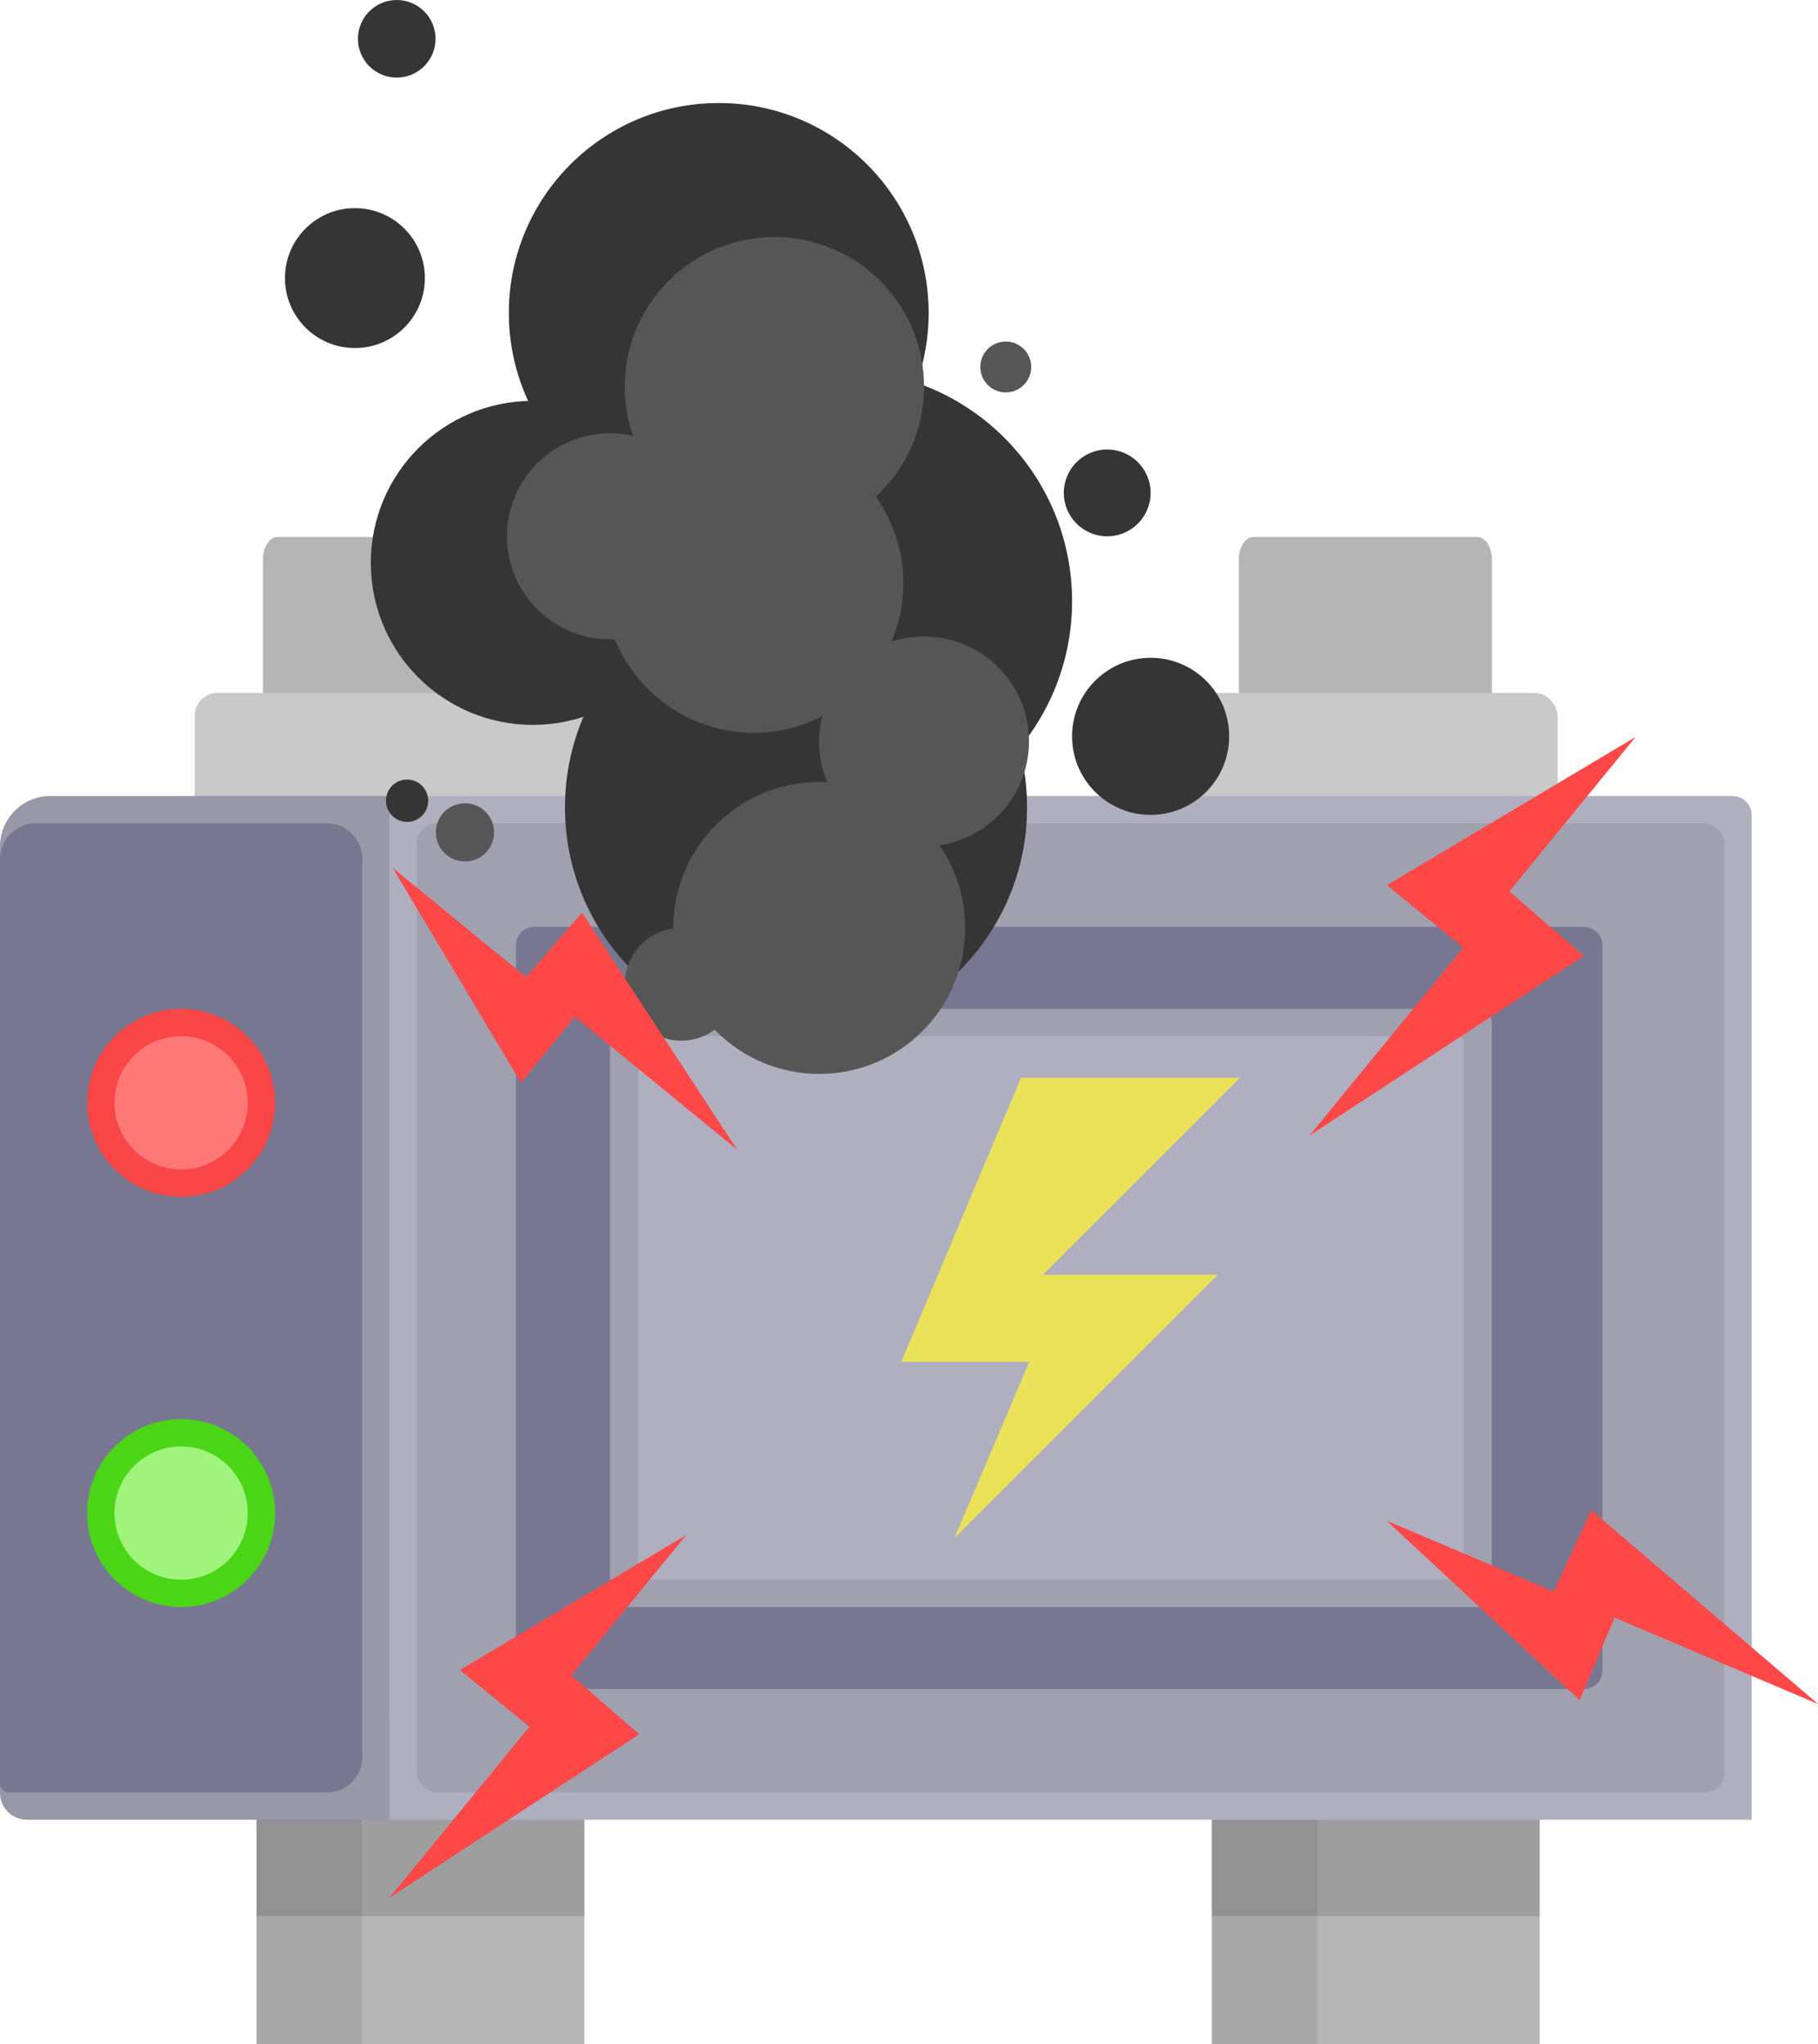 <?xml version="1.0" encoding="UTF-8"?>
<svg xmlns="http://www.w3.org/2000/svg" viewBox="0 0 114.33 128.56">
  <defs>
    <style>
      .cls-1 {
        fill: #ff4848;
      }

      .cls-2 {
        fill: #4ad616;
      }

      .cls-3 {
        fill: #a0a0af;
      }

      .cls-4 {
        fill: #ff7878;
      }

      .cls-5 {
        fill: #565656;
      }

      .cls-6 {
        fill: #f94646;
      }

      .cls-7 {
        isolation: isolate;
      }

      .cls-8 {
        fill: #eae359;
      }

      .cls-9 {
        fill: #c9c9c9;
      }

      .cls-10 {
        fill: #9898a8;
      }

      .cls-11 {
        mix-blend-mode: multiply;
        opacity: .13;
      }

      .cls-12 {
        fill: #afafbf;
      }

      .cls-13 {
        fill: #787791;
      }

      .cls-14 {
        fill: #353535;
      }

      .cls-15 {
        fill: #a0f47d;
      }

      .cls-16 {
        fill: #a8a8a8;
      }

      .cls-17 {
        fill: #b5b5b5;
      }
    </style>
  </defs>
  <g class="cls-7">
    <g id="Layer_1" data-name="Layer 1">
      <rect class="cls-16" x="16.13" y="83.88" width="10.09" height="44.68"/>
      <rect class="cls-17" x="22.78" y="83.88" width="13.97" height="44.68"/>
      <polygon class="cls-11" points="26.21 75.82 22.78 75.82 16.13 75.82 16.13 120.5 22.78 120.5 26.21 120.5 36.75 120.5 36.75 75.82 26.21 75.82"/>
      <rect class="cls-16" x="76.21" y="83.88" width="10.09" height="44.68"/>
      <rect class="cls-17" x="82.86" y="83.88" width="13.97" height="44.68"/>
      <path class="cls-17" d="m16.54,35.19v61.55c0,.78.41,1.42.92,1.42h14.07c.51,0,.92-.63.92-1.42v-61.55c0-.78-.41-1.42-.92-1.42h-14.07c-.51,0-.92.63-.92,1.42Z"/>
      <polygon class="cls-11" points="86.3 75.82 82.86 75.82 76.21 75.82 76.21 120.5 82.86 120.5 86.3 120.5 96.83 120.5 96.83 75.82 86.3 75.82"/>
      <rect class="cls-9" x="12.25" y="43.58" width="24.5" height="64.39" rx="1.42" ry="1.42"/>
      <path class="cls-17" d="m77.91,35.19v61.55c0,.78.41,1.42.92,1.42h14.07c.51,0,.92-.63.92-1.42v-61.55c0-.78-.41-1.42-.92-1.42h-14.07c-.51,0-.92.63-.92,1.42Z"/>
      <rect class="cls-9" x="73.45" y="43.58" width="24.5" height="64.39" rx="1.42" ry="1.42"/>
      <path class="cls-10" d="m0,53.24v59.52c0,.93.76,1.69,1.69,1.69h22.81V50.06H3.18c-1.76,0-3.18,1.42-3.18,3.18Z"/>
      <path class="cls-13" d="m0,112.17v-58.14c0-1.24,1.01-2.25,2.25-2.25h18.29c1.24,0,2.25,1.01,2.25,2.25v56.46c0,1.24-1.01,2.25-2.25,2.25H.57c-.31,0-.57-.25-.57-.57Z"/>
      <path class="cls-12" d="m24.5,50.06v64.39h85.66v-63.18c0-.67-.54-1.21-1.21-1.21H24.5Z"/>
      <rect class="cls-3" x="26.21" y="51.78" width="82.23" height="60.96" rx="1.25" ry="1.25"/>
      <path class="cls-13" d="m32.45,59.41v45.7c0,.62.54,1.12,1.2,1.12h65.92c.66,0,1.2-.5,1.2-1.12v-45.7c0-.62-.54-1.12-1.2-1.12H33.65c-.66,0-1.2.5-1.2,1.12Z"/>
      <path class="cls-3" d="m38.36,100.23v-35.94c0-.47.39-.84.87-.84h53.71c.48,0,.87.38.87.84v35.94c0,.47-.39.84-.87.84h-53.71c-.48,0-.87-.38-.87-.84Z"/>
      <path class="cls-12" d="m40.14,99.03v-33.54c0-.18.15-.33.34-.33h51.22c.19,0,.34.15.34.33v33.54c0,.18-.15.33-.34.33h-51.22c-.19,0-.34-.15-.34-.33Z"/>
      <circle class="cls-2" cx="11.39" cy="95.16" r="5.91"/>
      <circle class="cls-6" cx="11.39" cy="69.36" r="5.91"/>
      <circle class="cls-4" cx="11.39" cy="69.36" r="4.19"/>
      <circle class="cls-15" cx="11.39" cy="95.16" r="4.19"/>
      <polygon class="cls-8" points="64.21 67.78 77.98 67.78 65.59 80.17 76.59 80.17 60.02 96.74 64.73 85.65 56.68 85.65 64.21 67.78"/>
      <g>
        <circle class="cls-14" cx="50.06" cy="50.78" r="14.53"/>
        <circle class="cls-14" cx="72.36" cy="46.31" r="4.94"/>
        <circle class="cls-14" cx="69.63" cy="31" r="2.73"/>
        <circle class="cls-5" cx="63.25" cy="23.08" r="1.6"/>
        <circle class="cls-5" cx="29.24" cy="52.35" r="1.83"/>
        <circle class="cls-14" cx="25.6" cy="50.36" r="1.33"/>
        <circle class="cls-14" cx="52.89" cy="37.81" r="14.53"/>
        <circle class="cls-14" cx="33.51" cy="35.4" r="10.19"/>
        <circle class="cls-14" cx="22.32" cy="17.49" r="4.4"/>
        <circle class="cls-14" cx="45.2" cy="19.68" r="13.2"/>
        <circle class="cls-5" cx="47.4" cy="36.68" r="9.41"/>
        <circle class="cls-5" cx="38.36" cy="33.73" r="6.48"/>
        <circle class="cls-5" cx="48.7" cy="24.32" r="9.41"/>
        <circle class="cls-5" cx="42.84" cy="61.9" r="3.55"/>
        <circle class="cls-5" cx="58.11" cy="46.63" r="6.6"/>
        <circle class="cls-5" cx="51.52" cy="58.36" r="9.18"/>
        <circle class="cls-14" cx="24.95" cy="2.44" r="2.44"/>
      </g>
      <polygon class="cls-1" points="102.86 46.35 87.22 55.67 92.02 59.6 82.35 71.42 99.61 60.12 94.92 56.06 102.86 46.35"/>
      <polygon class="cls-1" points="43.16 96.54 28.92 105.03 33.29 108.6 24.49 119.36 40.2 109.07 35.93 105.37 43.16 96.54"/>
      <polygon class="cls-1" points="87.2 95.64 99.34 106.93 101.54 101.74 114.33 107.17 100.07 94.97 97.71 100.1 87.2 95.64"/>
      <polygon class="cls-1" points="24.7 54.59 32.76 68.1 36.15 63.95 46.35 72.3 36.6 57.4 33.09 61.45 24.7 54.59"/>
    </g>
  </g>
</svg>